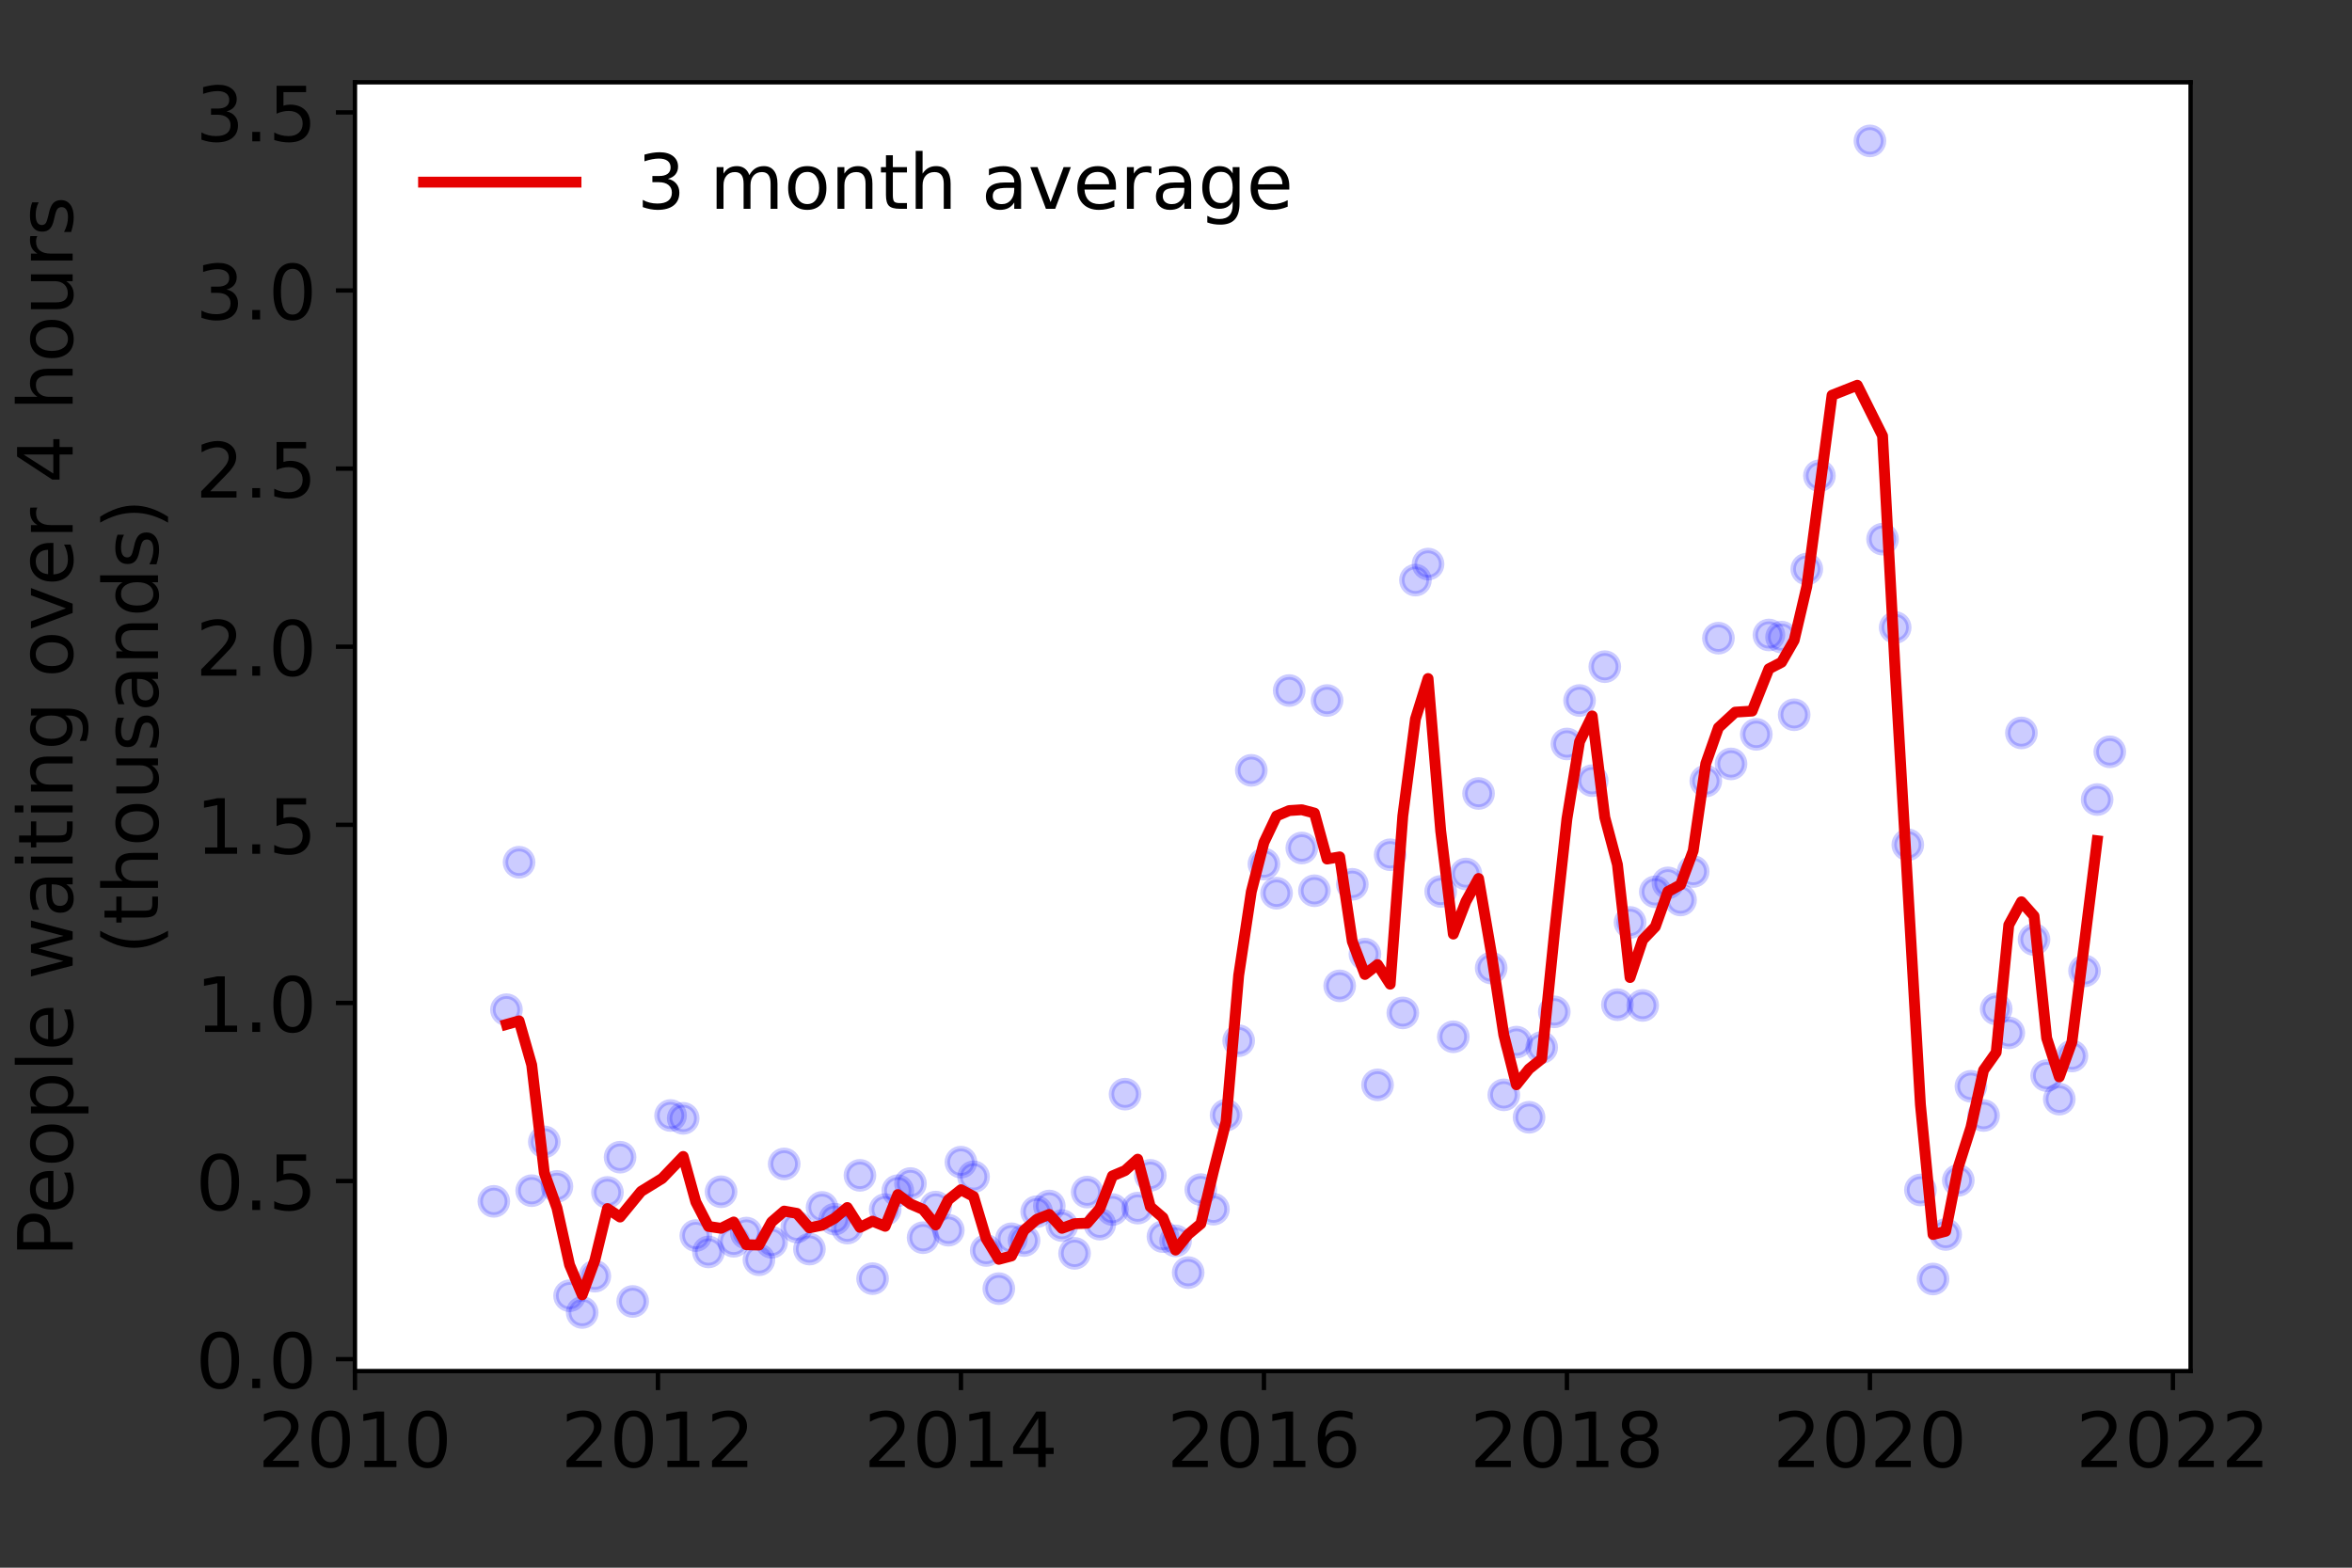 <?xml version="1.0" encoding="utf-8" standalone="no"?>
<!DOCTYPE svg PUBLIC "-//W3C//DTD SVG 1.1//EN"
  "http://www.w3.org/Graphics/SVG/1.1/DTD/svg11.dtd">
<!-- Created with matplotlib (https://matplotlib.org/) -->
<svg height="288pt" version="1.1" viewBox="0 0 432 288" width="432pt" xmlns="http://www.w3.org/2000/svg" xmlns:xlink="http://www.w3.org/1999/xlink">
 <rect x="0" y="0" width="432" height="288" fill="#333333" stroke="none"/>
 <defs>
  <style type="text/css">*{stroke-linecap:butt;stroke-linejoin:round;}</style>
 </defs>
 <g id="figure_1">
  <g id="patch_1">
   <path d="M 0 288 
L 432 288 
L 432 0 
L 0 0 
z
" style="fill:none;"/>
  </g>
  <g id="axes_1">
   <g id="patch_2">
    <path d="M 65.195 251.88 
L 402.354 251.88 
L 402.354 15.12 
L 65.195 15.12 
z
" style="fill:#ffffff;"/>
   </g>
   <g id="matplotlib.axis_1">
    <g id="xtick_1">
     <g id="line2d_1">
      <defs>
       <path d="M 0 0 
L 0 3.5 
" id="m8c5d17a7d4" style="stroke:#000000;stroke-width:0.8;"/>
      </defs>
      <g>
       <use style="stroke:#000000;stroke-width:0.8;" x="65.195" xlink:href="#m8c5d17a7d4" y="251.88"/>
      </g>
     </g>
     <g id="text_1">
      <!-- 2010 -->
      <g transform="translate(47.38 269.518)scale(0.14 -0.14)">
       <defs>
        <path d="M 19.188 8.297 
L 53.609 8.297 
L 53.609 0 
L 7.328 0 
L 7.328 8.297 
Q 12.938 14.109 22.625 23.891 
Q 32.328 33.688 34.812 36.531 
Q 39.547 41.844 41.422 45.531 
Q 43.312 49.219 43.312 52.781 
Q 43.312 58.594 39.234 62.25 
Q 35.156 65.922 28.609 65.922 
Q 23.969 65.922 18.812 64.312 
Q 13.672 62.703 7.812 59.422 
L 7.812 69.391 
Q 13.766 71.781 18.938 73 
Q 24.125 74.219 28.422 74.219 
Q 39.75 74.219 46.484 68.547 
Q 53.219 62.891 53.219 53.422 
Q 53.219 48.922 51.531 44.891 
Q 49.859 40.875 45.406 35.406 
Q 44.188 33.984 37.641 27.219 
Q 31.109 20.453 19.188 8.297 
z
" id="DejaVuSans-50"/>
        <path d="M 31.781 66.406 
Q 24.172 66.406 20.328 58.906 
Q 16.5 51.422 16.5 36.375 
Q 16.5 21.391 20.328 13.891 
Q 24.172 6.391 31.781 6.391 
Q 39.453 6.391 43.281 13.891 
Q 47.125 21.391 47.125 36.375 
Q 47.125 51.422 43.281 58.906 
Q 39.453 66.406 31.781 66.406 
z
M 31.781 74.219 
Q 44.047 74.219 50.516 64.516 
Q 56.984 54.828 56.984 36.375 
Q 56.984 17.969 50.516 8.266 
Q 44.047 -1.422 31.781 -1.422 
Q 19.531 -1.422 13.062 8.266 
Q 6.594 17.969 6.594 36.375 
Q 6.594 54.828 13.062 64.516 
Q 19.531 74.219 31.781 74.219 
z
" id="DejaVuSans-48"/>
        <path d="M 12.406 8.297 
L 28.516 8.297 
L 28.516 63.922 
L 10.984 60.406 
L 10.984 69.391 
L 28.422 72.906 
L 38.281 72.906 
L 38.281 8.297 
L 54.391 8.297 
L 54.391 0 
L 12.406 0 
z
" id="DejaVuSans-49"/>
       </defs>
       <use xlink:href="#DejaVuSans-50"/>
       <use x="63.623" xlink:href="#DejaVuSans-48"/>
       <use x="127.246" xlink:href="#DejaVuSans-49"/>
       <use x="190.869" xlink:href="#DejaVuSans-48"/>
      </g>
     </g>
    </g>
    <g id="xtick_2">
     <g id="line2d_2">
      <g>
       <use style="stroke:#000000;stroke-width:0.8;" x="120.847" xlink:href="#m8c5d17a7d4" y="251.88"/>
      </g>
     </g>
     <g id="text_2">
      <!-- 2012 -->
      <g transform="translate(103.032 269.518)scale(0.14 -0.14)">
       <use xlink:href="#DejaVuSans-50"/>
       <use x="63.623" xlink:href="#DejaVuSans-48"/>
       <use x="127.246" xlink:href="#DejaVuSans-49"/>
       <use x="190.869" xlink:href="#DejaVuSans-50"/>
      </g>
     </g>
    </g>
    <g id="xtick_3">
     <g id="line2d_3">
      <g>
       <use style="stroke:#000000;stroke-width:0.8;" x="176.499" xlink:href="#m8c5d17a7d4" y="251.88"/>
      </g>
     </g>
     <g id="text_3">
      <!-- 2014 -->
      <g transform="translate(158.684 269.518)scale(0.14 -0.14)">
       <defs>
        <path d="M 37.797 64.312 
L 12.891 25.391 
L 37.797 25.391 
z
M 35.203 72.906 
L 47.609 72.906 
L 47.609 25.391 
L 58.016 25.391 
L 58.016 17.188 
L 47.609 17.188 
L 47.609 0 
L 37.797 0 
L 37.797 17.188 
L 4.891 17.188 
L 4.891 26.703 
z
" id="DejaVuSans-52"/>
       </defs>
       <use xlink:href="#DejaVuSans-50"/>
       <use x="63.623" xlink:href="#DejaVuSans-48"/>
       <use x="127.246" xlink:href="#DejaVuSans-49"/>
       <use x="190.869" xlink:href="#DejaVuSans-52"/>
      </g>
     </g>
    </g>
    <g id="xtick_4">
     <g id="line2d_4">
      <g>
       <use style="stroke:#000000;stroke-width:0.8;" x="232.151" xlink:href="#m8c5d17a7d4" y="251.88"/>
      </g>
     </g>
     <g id="text_4">
      <!-- 2016 -->
      <g transform="translate(214.336 269.518)scale(0.14 -0.14)">
       <defs>
        <path d="M 33.016 40.375 
Q 26.375 40.375 22.484 35.828 
Q 18.609 31.297 18.609 23.391 
Q 18.609 15.531 22.484 10.953 
Q 26.375 6.391 33.016 6.391 
Q 39.656 6.391 43.531 10.953 
Q 47.406 15.531 47.406 23.391 
Q 47.406 31.297 43.531 35.828 
Q 39.656 40.375 33.016 40.375 
z
M 52.594 71.297 
L 52.594 62.312 
Q 48.875 64.062 45.094 64.984 
Q 41.312 65.922 37.594 65.922 
Q 27.828 65.922 22.672 59.328 
Q 17.531 52.734 16.797 39.406 
Q 19.672 43.656 24.016 45.922 
Q 28.375 48.188 33.594 48.188 
Q 44.578 48.188 50.953 41.516 
Q 57.328 34.859 57.328 23.391 
Q 57.328 12.156 50.688 5.359 
Q 44.047 -1.422 33.016 -1.422 
Q 20.359 -1.422 13.672 8.266 
Q 6.984 17.969 6.984 36.375 
Q 6.984 53.656 15.188 63.938 
Q 23.391 74.219 37.203 74.219 
Q 40.922 74.219 44.703 73.484 
Q 48.484 72.75 52.594 71.297 
z
" id="DejaVuSans-54"/>
       </defs>
       <use xlink:href="#DejaVuSans-50"/>
       <use x="63.623" xlink:href="#DejaVuSans-48"/>
       <use x="127.246" xlink:href="#DejaVuSans-49"/>
       <use x="190.869" xlink:href="#DejaVuSans-54"/>
      </g>
     </g>
    </g>
    <g id="xtick_5">
     <g id="line2d_5">
      <g>
       <use style="stroke:#000000;stroke-width:0.8;" x="287.803" xlink:href="#m8c5d17a7d4" y="251.88"/>
      </g>
     </g>
     <g id="text_5">
      <!-- 2018 -->
      <g transform="translate(269.988 269.518)scale(0.14 -0.14)">
       <defs>
        <path d="M 31.781 34.625 
Q 24.75 34.625 20.719 30.859 
Q 16.703 27.094 16.703 20.516 
Q 16.703 13.922 20.719 10.156 
Q 24.75 6.391 31.781 6.391 
Q 38.812 6.391 42.859 10.172 
Q 46.922 13.969 46.922 20.516 
Q 46.922 27.094 42.891 30.859 
Q 38.875 34.625 31.781 34.625 
z
M 21.922 38.812 
Q 15.578 40.375 12.031 44.719 
Q 8.5 49.078 8.5 55.328 
Q 8.5 64.062 14.719 69.141 
Q 20.953 74.219 31.781 74.219 
Q 42.672 74.219 48.875 69.141 
Q 55.078 64.062 55.078 55.328 
Q 55.078 49.078 51.531 44.719 
Q 48 40.375 41.703 38.812 
Q 48.828 37.156 52.797 32.312 
Q 56.781 27.484 56.781 20.516 
Q 56.781 9.906 50.312 4.234 
Q 43.844 -1.422 31.781 -1.422 
Q 19.734 -1.422 13.25 4.234 
Q 6.781 9.906 6.781 20.516 
Q 6.781 27.484 10.781 32.312 
Q 14.797 37.156 21.922 38.812 
z
M 18.312 54.391 
Q 18.312 48.734 21.844 45.562 
Q 25.391 42.391 31.781 42.391 
Q 38.141 42.391 41.719 45.562 
Q 45.312 48.734 45.312 54.391 
Q 45.312 60.062 41.719 63.234 
Q 38.141 66.406 31.781 66.406 
Q 25.391 66.406 21.844 63.234 
Q 18.312 60.062 18.312 54.391 
z
" id="DejaVuSans-56"/>
       </defs>
       <use xlink:href="#DejaVuSans-50"/>
       <use x="63.623" xlink:href="#DejaVuSans-48"/>
       <use x="127.246" xlink:href="#DejaVuSans-49"/>
       <use x="190.869" xlink:href="#DejaVuSans-56"/>
      </g>
     </g>
    </g>
    <g id="xtick_6">
     <g id="line2d_6">
      <g>
       <use style="stroke:#000000;stroke-width:0.8;" x="343.455" xlink:href="#m8c5d17a7d4" y="251.88"/>
      </g>
     </g>
     <g id="text_6">
      <!-- 2020 -->
      <g transform="translate(325.64 269.518)scale(0.14 -0.14)">
       <use xlink:href="#DejaVuSans-50"/>
       <use x="63.623" xlink:href="#DejaVuSans-48"/>
       <use x="127.246" xlink:href="#DejaVuSans-50"/>
       <use x="190.869" xlink:href="#DejaVuSans-48"/>
      </g>
     </g>
    </g>
    <g id="xtick_7">
     <g id="line2d_7">
      <g>
       <use style="stroke:#000000;stroke-width:0.8;" x="399.107" xlink:href="#m8c5d17a7d4" y="251.88"/>
      </g>
     </g>
     <g id="text_7">
      <!-- 2022 -->
      <g transform="translate(381.292 269.518)scale(0.14 -0.14)">
       <use xlink:href="#DejaVuSans-50"/>
       <use x="63.623" xlink:href="#DejaVuSans-48"/>
       <use x="127.246" xlink:href="#DejaVuSans-50"/>
       <use x="190.869" xlink:href="#DejaVuSans-50"/>
      </g>
     </g>
    </g>
   </g>
   <g id="matplotlib.axis_2">
    <g id="ytick_1">
     <g id="line2d_8">
      <defs>
       <path d="M 0 0 
L -3.5 0 
" id="m8f2fd74962" style="stroke:#000000;stroke-width:0.8;"/>
      </defs>
      <g>
       <use style="stroke:#000000;stroke-width:0.8;" x="65.195" xlink:href="#m8f2fd74962" y="249.691"/>
      </g>
     </g>
     <g id="text_8">
      <!-- 0.0 -->
      <g transform="translate(35.931 255.01)scale(0.14 -0.14)">
       <defs>
        <path d="M 10.688 12.406 
L 21 12.406 
L 21 0 
L 10.688 0 
z
" id="DejaVuSans-46"/>
       </defs>
       <use xlink:href="#DejaVuSans-48"/>
       <use x="63.623" xlink:href="#DejaVuSans-46"/>
       <use x="95.41" xlink:href="#DejaVuSans-48"/>
      </g>
     </g>
    </g>
    <g id="ytick_2">
     <g id="line2d_9">
      <g>
       <use style="stroke:#000000;stroke-width:0.8;" x="65.195" xlink:href="#m8f2fd74962" y="216.97"/>
      </g>
     </g>
     <g id="text_9">
      <!-- 0.5 -->
      <g transform="translate(35.931 222.289)scale(0.14 -0.14)">
       <defs>
        <path d="M 10.797 72.906 
L 49.516 72.906 
L 49.516 64.594 
L 19.828 64.594 
L 19.828 46.734 
Q 21.969 47.469 24.109 47.828 
Q 26.266 48.188 28.422 48.188 
Q 40.625 48.188 47.75 41.5 
Q 54.891 34.812 54.891 23.391 
Q 54.891 11.625 47.562 5.094 
Q 40.234 -1.422 26.906 -1.422 
Q 22.312 -1.422 17.547 -0.641 
Q 12.797 0.141 7.719 1.703 
L 7.719 11.625 
Q 12.109 9.234 16.797 8.062 
Q 21.484 6.891 26.703 6.891 
Q 35.156 6.891 40.078 11.328 
Q 45.016 15.766 45.016 23.391 
Q 45.016 31 40.078 35.438 
Q 35.156 39.891 26.703 39.891 
Q 22.75 39.891 18.812 39.016 
Q 14.891 38.141 10.797 36.281 
z
" id="DejaVuSans-53"/>
       </defs>
       <use xlink:href="#DejaVuSans-48"/>
       <use x="63.623" xlink:href="#DejaVuSans-46"/>
       <use x="95.41" xlink:href="#DejaVuSans-53"/>
      </g>
     </g>
    </g>
    <g id="ytick_3">
     <g id="line2d_10">
      <g>
       <use style="stroke:#000000;stroke-width:0.8;" x="65.195" xlink:href="#m8f2fd74962" y="184.25"/>
      </g>
     </g>
     <g id="text_10">
      <!-- 1.0 -->
      <g transform="translate(35.931 189.569)scale(0.14 -0.14)">
       <use xlink:href="#DejaVuSans-49"/>
       <use x="63.623" xlink:href="#DejaVuSans-46"/>
       <use x="95.41" xlink:href="#DejaVuSans-48"/>
      </g>
     </g>
    </g>
    <g id="ytick_4">
     <g id="line2d_11">
      <g>
       <use style="stroke:#000000;stroke-width:0.8;" x="65.195" xlink:href="#m8f2fd74962" y="151.529"/>
      </g>
     </g>
     <g id="text_11">
      <!-- 1.5 -->
      <g transform="translate(35.931 156.848)scale(0.14 -0.14)">
       <use xlink:href="#DejaVuSans-49"/>
       <use x="63.623" xlink:href="#DejaVuSans-46"/>
       <use x="95.41" xlink:href="#DejaVuSans-53"/>
      </g>
     </g>
    </g>
    <g id="ytick_5">
     <g id="line2d_12">
      <g>
       <use style="stroke:#000000;stroke-width:0.8;" x="65.195" xlink:href="#m8f2fd74962" y="118.808"/>
      </g>
     </g>
     <g id="text_12">
      <!-- 2.0 -->
      <g transform="translate(35.931 124.127)scale(0.14 -0.14)">
       <use xlink:href="#DejaVuSans-50"/>
       <use x="63.623" xlink:href="#DejaVuSans-46"/>
       <use x="95.41" xlink:href="#DejaVuSans-48"/>
      </g>
     </g>
    </g>
    <g id="ytick_6">
     <g id="line2d_13">
      <g>
       <use style="stroke:#000000;stroke-width:0.8;" x="65.195" xlink:href="#m8f2fd74962" y="86.088"/>
      </g>
     </g>
     <g id="text_13">
      <!-- 2.5 -->
      <g transform="translate(35.931 91.407)scale(0.14 -0.14)">
       <use xlink:href="#DejaVuSans-50"/>
       <use x="63.623" xlink:href="#DejaVuSans-46"/>
       <use x="95.41" xlink:href="#DejaVuSans-53"/>
      </g>
     </g>
    </g>
    <g id="ytick_7">
     <g id="line2d_14">
      <g>
       <use style="stroke:#000000;stroke-width:0.8;" x="65.195" xlink:href="#m8f2fd74962" y="53.367"/>
      </g>
     </g>
     <g id="text_14">
      <!-- 3.0 -->
      <g transform="translate(35.931 58.686)scale(0.14 -0.14)">
       <defs>
        <path d="M 40.578 39.312 
Q 47.656 37.797 51.625 33 
Q 55.609 28.219 55.609 21.188 
Q 55.609 10.406 48.188 4.484 
Q 40.766 -1.422 27.094 -1.422 
Q 22.516 -1.422 17.656 -0.516 
Q 12.797 0.391 7.625 2.203 
L 7.625 11.719 
Q 11.719 9.328 16.594 8.109 
Q 21.484 6.891 26.812 6.891 
Q 36.078 6.891 40.938 10.547 
Q 45.797 14.203 45.797 21.188 
Q 45.797 27.641 41.281 31.266 
Q 36.766 34.906 28.719 34.906 
L 20.219 34.906 
L 20.219 43.016 
L 29.109 43.016 
Q 36.375 43.016 40.234 45.922 
Q 44.094 48.828 44.094 54.297 
Q 44.094 59.906 40.109 62.906 
Q 36.141 65.922 28.719 65.922 
Q 24.656 65.922 20.016 65.031 
Q 15.375 64.156 9.812 62.312 
L 9.812 71.094 
Q 15.438 72.656 20.344 73.438 
Q 25.25 74.219 29.594 74.219 
Q 40.828 74.219 47.359 69.109 
Q 53.906 64.016 53.906 55.328 
Q 53.906 49.266 50.438 45.094 
Q 46.969 40.922 40.578 39.312 
z
" id="DejaVuSans-51"/>
       </defs>
       <use xlink:href="#DejaVuSans-51"/>
       <use x="63.623" xlink:href="#DejaVuSans-46"/>
       <use x="95.41" xlink:href="#DejaVuSans-48"/>
      </g>
     </g>
    </g>
    <g id="ytick_8">
     <g id="line2d_15">
      <g>
       <use style="stroke:#000000;stroke-width:0.8;" x="65.195" xlink:href="#m8f2fd74962" y="20.647"/>
      </g>
     </g>
     <g id="text_15">
      <!-- 3.5 -->
      <g transform="translate(35.931 25.965)scale(0.14 -0.14)">
       <use xlink:href="#DejaVuSans-51"/>
       <use x="63.623" xlink:href="#DejaVuSans-46"/>
       <use x="95.41" xlink:href="#DejaVuSans-53"/>
      </g>
     </g>
    </g>
    <g id="text_16">
     <!-- People waiting over 4 hours -->
     <g transform="translate(13.342 230.925)rotate(-90)scale(0.14 -0.14)">
      <defs>
       <path d="M 19.672 64.797 
L 19.672 37.406 
L 32.078 37.406 
Q 38.969 37.406 42.719 40.969 
Q 46.484 44.531 46.484 51.125 
Q 46.484 57.672 42.719 61.234 
Q 38.969 64.797 32.078 64.797 
z
M 9.812 72.906 
L 32.078 72.906 
Q 44.344 72.906 50.609 67.359 
Q 56.891 61.812 56.891 51.125 
Q 56.891 40.328 50.609 34.812 
Q 44.344 29.297 32.078 29.297 
L 19.672 29.297 
L 19.672 0 
L 9.812 0 
z
" id="DejaVuSans-80"/>
       <path d="M 56.203 29.594 
L 56.203 25.203 
L 14.891 25.203 
Q 15.484 15.922 20.484 11.062 
Q 25.484 6.203 34.422 6.203 
Q 39.594 6.203 44.453 7.469 
Q 49.312 8.734 54.109 11.281 
L 54.109 2.781 
Q 49.266 0.734 44.188 -0.344 
Q 39.109 -1.422 33.891 -1.422 
Q 20.797 -1.422 13.156 6.188 
Q 5.516 13.812 5.516 26.812 
Q 5.516 40.234 12.766 48.109 
Q 20.016 56 32.328 56 
Q 43.359 56 49.781 48.891 
Q 56.203 41.797 56.203 29.594 
z
M 47.219 32.234 
Q 47.125 39.594 43.094 43.984 
Q 39.062 48.391 32.422 48.391 
Q 24.906 48.391 20.391 44.141 
Q 15.875 39.891 15.188 32.172 
z
" id="DejaVuSans-101"/>
       <path d="M 30.609 48.391 
Q 23.391 48.391 19.188 42.75 
Q 14.984 37.109 14.984 27.297 
Q 14.984 17.484 19.156 11.844 
Q 23.344 6.203 30.609 6.203 
Q 37.797 6.203 41.984 11.859 
Q 46.188 17.531 46.188 27.297 
Q 46.188 37.016 41.984 42.703 
Q 37.797 48.391 30.609 48.391 
z
M 30.609 56 
Q 42.328 56 49.016 48.375 
Q 55.719 40.766 55.719 27.297 
Q 55.719 13.875 49.016 6.219 
Q 42.328 -1.422 30.609 -1.422 
Q 18.844 -1.422 12.172 6.219 
Q 5.516 13.875 5.516 27.297 
Q 5.516 40.766 12.172 48.375 
Q 18.844 56 30.609 56 
z
" id="DejaVuSans-111"/>
       <path d="M 18.109 8.203 
L 18.109 -20.797 
L 9.078 -20.797 
L 9.078 54.688 
L 18.109 54.688 
L 18.109 46.391 
Q 20.953 51.266 25.266 53.625 
Q 29.594 56 35.594 56 
Q 45.562 56 51.781 48.094 
Q 58.016 40.188 58.016 27.297 
Q 58.016 14.406 51.781 6.484 
Q 45.562 -1.422 35.594 -1.422 
Q 29.594 -1.422 25.266 0.953 
Q 20.953 3.328 18.109 8.203 
z
M 48.688 27.297 
Q 48.688 37.203 44.609 42.844 
Q 40.531 48.484 33.406 48.484 
Q 26.266 48.484 22.188 42.844 
Q 18.109 37.203 18.109 27.297 
Q 18.109 17.391 22.188 11.75 
Q 26.266 6.109 33.406 6.109 
Q 40.531 6.109 44.609 11.75 
Q 48.688 17.391 48.688 27.297 
z
" id="DejaVuSans-112"/>
       <path d="M 9.422 75.984 
L 18.406 75.984 
L 18.406 0 
L 9.422 0 
z
" id="DejaVuSans-108"/>
       <path id="DejaVuSans-32"/>
       <path d="M 4.203 54.688 
L 13.188 54.688 
L 24.422 12.016 
L 35.594 54.688 
L 46.188 54.688 
L 57.422 12.016 
L 68.609 54.688 
L 77.594 54.688 
L 63.281 0 
L 52.688 0 
L 40.922 44.828 
L 29.109 0 
L 18.5 0 
z
" id="DejaVuSans-119"/>
       <path d="M 34.281 27.484 
Q 23.391 27.484 19.188 25 
Q 14.984 22.516 14.984 16.5 
Q 14.984 11.719 18.141 8.906 
Q 21.297 6.109 26.703 6.109 
Q 34.188 6.109 38.703 11.406 
Q 43.219 16.703 43.219 25.484 
L 43.219 27.484 
z
M 52.203 31.203 
L 52.203 0 
L 43.219 0 
L 43.219 8.297 
Q 40.141 3.328 35.547 0.953 
Q 30.953 -1.422 24.312 -1.422 
Q 15.922 -1.422 10.953 3.297 
Q 6 8.016 6 15.922 
Q 6 25.141 12.172 29.828 
Q 18.359 34.516 30.609 34.516 
L 43.219 34.516 
L 43.219 35.406 
Q 43.219 41.609 39.141 45 
Q 35.062 48.391 27.688 48.391 
Q 23 48.391 18.547 47.266 
Q 14.109 46.141 10.016 43.891 
L 10.016 52.203 
Q 14.938 54.109 19.578 55.047 
Q 24.219 56 28.609 56 
Q 40.484 56 46.344 49.844 
Q 52.203 43.703 52.203 31.203 
z
" id="DejaVuSans-97"/>
       <path d="M 9.422 54.688 
L 18.406 54.688 
L 18.406 0 
L 9.422 0 
z
M 9.422 75.984 
L 18.406 75.984 
L 18.406 64.594 
L 9.422 64.594 
z
" id="DejaVuSans-105"/>
       <path d="M 18.312 70.219 
L 18.312 54.688 
L 36.812 54.688 
L 36.812 47.703 
L 18.312 47.703 
L 18.312 18.016 
Q 18.312 11.328 20.141 9.422 
Q 21.969 7.516 27.594 7.516 
L 36.812 7.516 
L 36.812 0 
L 27.594 0 
Q 17.188 0 13.234 3.875 
Q 9.281 7.766 9.281 18.016 
L 9.281 47.703 
L 2.688 47.703 
L 2.688 54.688 
L 9.281 54.688 
L 9.281 70.219 
z
" id="DejaVuSans-116"/>
       <path d="M 54.891 33.016 
L 54.891 0 
L 45.906 0 
L 45.906 32.719 
Q 45.906 40.484 42.875 44.328 
Q 39.844 48.188 33.797 48.188 
Q 26.516 48.188 22.312 43.547 
Q 18.109 38.922 18.109 30.906 
L 18.109 0 
L 9.078 0 
L 9.078 54.688 
L 18.109 54.688 
L 18.109 46.188 
Q 21.344 51.125 25.703 53.562 
Q 30.078 56 35.797 56 
Q 45.219 56 50.047 50.172 
Q 54.891 44.344 54.891 33.016 
z
" id="DejaVuSans-110"/>
       <path d="M 45.406 27.984 
Q 45.406 37.75 41.375 43.109 
Q 37.359 48.484 30.078 48.484 
Q 22.859 48.484 18.828 43.109 
Q 14.797 37.75 14.797 27.984 
Q 14.797 18.266 18.828 12.891 
Q 22.859 7.516 30.078 7.516 
Q 37.359 7.516 41.375 12.891 
Q 45.406 18.266 45.406 27.984 
z
M 54.391 6.781 
Q 54.391 -7.172 48.188 -13.984 
Q 42 -20.797 29.203 -20.797 
Q 24.469 -20.797 20.266 -20.094 
Q 16.062 -19.391 12.109 -17.922 
L 12.109 -9.188 
Q 16.062 -11.328 19.922 -12.344 
Q 23.781 -13.375 27.781 -13.375 
Q 36.625 -13.375 41.016 -8.766 
Q 45.406 -4.156 45.406 5.172 
L 45.406 9.625 
Q 42.625 4.781 38.281 2.391 
Q 33.938 0 27.875 0 
Q 17.828 0 11.672 7.656 
Q 5.516 15.328 5.516 27.984 
Q 5.516 40.672 11.672 48.328 
Q 17.828 56 27.875 56 
Q 33.938 56 38.281 53.609 
Q 42.625 51.219 45.406 46.391 
L 45.406 54.688 
L 54.391 54.688 
z
" id="DejaVuSans-103"/>
       <path d="M 2.984 54.688 
L 12.5 54.688 
L 29.594 8.797 
L 46.688 54.688 
L 56.203 54.688 
L 35.688 0 
L 23.484 0 
z
" id="DejaVuSans-118"/>
       <path d="M 41.109 46.297 
Q 39.594 47.172 37.812 47.578 
Q 36.031 48 33.891 48 
Q 26.266 48 22.188 43.047 
Q 18.109 38.094 18.109 28.812 
L 18.109 0 
L 9.078 0 
L 9.078 54.688 
L 18.109 54.688 
L 18.109 46.188 
Q 20.953 51.172 25.484 53.578 
Q 30.031 56 36.531 56 
Q 37.453 56 38.578 55.875 
Q 39.703 55.766 41.062 55.516 
z
" id="DejaVuSans-114"/>
       <path d="M 54.891 33.016 
L 54.891 0 
L 45.906 0 
L 45.906 32.719 
Q 45.906 40.484 42.875 44.328 
Q 39.844 48.188 33.797 48.188 
Q 26.516 48.188 22.312 43.547 
Q 18.109 38.922 18.109 30.906 
L 18.109 0 
L 9.078 0 
L 9.078 75.984 
L 18.109 75.984 
L 18.109 46.188 
Q 21.344 51.125 25.703 53.562 
Q 30.078 56 35.797 56 
Q 45.219 56 50.047 50.172 
Q 54.891 44.344 54.891 33.016 
z
" id="DejaVuSans-104"/>
       <path d="M 8.5 21.578 
L 8.5 54.688 
L 17.484 54.688 
L 17.484 21.922 
Q 17.484 14.156 20.5 10.266 
Q 23.531 6.391 29.594 6.391 
Q 36.859 6.391 41.078 11.031 
Q 45.312 15.672 45.312 23.688 
L 45.312 54.688 
L 54.297 54.688 
L 54.297 0 
L 45.312 0 
L 45.312 8.406 
Q 42.047 3.422 37.719 1 
Q 33.406 -1.422 27.688 -1.422 
Q 18.266 -1.422 13.375 4.438 
Q 8.5 10.297 8.5 21.578 
z
M 31.109 56 
z
" id="DejaVuSans-117"/>
       <path d="M 44.281 53.078 
L 44.281 44.578 
Q 40.484 46.531 36.375 47.5 
Q 32.281 48.484 27.875 48.484 
Q 21.188 48.484 17.844 46.438 
Q 14.5 44.391 14.5 40.281 
Q 14.5 37.156 16.891 35.375 
Q 19.281 33.594 26.516 31.984 
L 29.594 31.297 
Q 39.156 29.25 43.188 25.516 
Q 47.219 21.781 47.219 15.094 
Q 47.219 7.469 41.188 3.016 
Q 35.156 -1.422 24.609 -1.422 
Q 20.219 -1.422 15.453 -0.562 
Q 10.688 0.297 5.422 2 
L 5.422 11.281 
Q 10.406 8.688 15.234 7.391 
Q 20.062 6.109 24.812 6.109 
Q 31.156 6.109 34.562 8.281 
Q 37.984 10.453 37.984 14.406 
Q 37.984 18.062 35.516 20.016 
Q 33.062 21.969 24.703 23.781 
L 21.578 24.516 
Q 13.234 26.266 9.516 29.906 
Q 5.812 33.547 5.812 39.891 
Q 5.812 47.609 11.281 51.797 
Q 16.75 56 26.812 56 
Q 31.781 56 36.172 55.266 
Q 40.578 54.547 44.281 53.078 
z
" id="DejaVuSans-115"/>
      </defs>
      <use xlink:href="#DejaVuSans-80"/>
      <use x="56.678" xlink:href="#DejaVuSans-101"/>
      <use x="118.201" xlink:href="#DejaVuSans-111"/>
      <use x="179.383" xlink:href="#DejaVuSans-112"/>
      <use x="242.859" xlink:href="#DejaVuSans-108"/>
      <use x="270.643" xlink:href="#DejaVuSans-101"/>
      <use x="332.166" xlink:href="#DejaVuSans-32"/>
      <use x="363.953" xlink:href="#DejaVuSans-119"/>
      <use x="445.74" xlink:href="#DejaVuSans-97"/>
      <use x="507.02" xlink:href="#DejaVuSans-105"/>
      <use x="534.803" xlink:href="#DejaVuSans-116"/>
      <use x="574.012" xlink:href="#DejaVuSans-105"/>
      <use x="601.795" xlink:href="#DejaVuSans-110"/>
      <use x="665.174" xlink:href="#DejaVuSans-103"/>
      <use x="728.65" xlink:href="#DejaVuSans-32"/>
      <use x="760.438" xlink:href="#DejaVuSans-111"/>
      <use x="821.619" xlink:href="#DejaVuSans-118"/>
      <use x="880.799" xlink:href="#DejaVuSans-101"/>
      <use x="942.322" xlink:href="#DejaVuSans-114"/>
      <use x="983.436" xlink:href="#DejaVuSans-32"/>
      <use x="1015.223" xlink:href="#DejaVuSans-52"/>
      <use x="1078.846" xlink:href="#DejaVuSans-32"/>
      <use x="1110.633" xlink:href="#DejaVuSans-104"/>
      <use x="1174.012" xlink:href="#DejaVuSans-111"/>
      <use x="1235.193" xlink:href="#DejaVuSans-117"/>
      <use x="1298.572" xlink:href="#DejaVuSans-114"/>
      <use x="1339.686" xlink:href="#DejaVuSans-115"/>
     </g>
     <!-- (thousands) -->
     <g transform="translate(29.019 175.325)rotate(-90)scale(0.14 -0.14)">
      <defs>
       <path d="M 31 75.875 
Q 24.469 64.656 21.281 53.656 
Q 18.109 42.672 18.109 31.391 
Q 18.109 20.125 21.312 9.062 
Q 24.516 -2 31 -13.188 
L 23.188 -13.188 
Q 15.875 -1.703 12.234 9.375 
Q 8.594 20.453 8.594 31.391 
Q 8.594 42.281 12.203 53.312 
Q 15.828 64.359 23.188 75.875 
z
" id="DejaVuSans-40"/>
       <path d="M 45.406 46.391 
L 45.406 75.984 
L 54.391 75.984 
L 54.391 0 
L 45.406 0 
L 45.406 8.203 
Q 42.578 3.328 38.25 0.953 
Q 33.938 -1.422 27.875 -1.422 
Q 17.969 -1.422 11.734 6.484 
Q 5.516 14.406 5.516 27.297 
Q 5.516 40.188 11.734 48.094 
Q 17.969 56 27.875 56 
Q 33.938 56 38.25 53.625 
Q 42.578 51.266 45.406 46.391 
z
M 14.797 27.297 
Q 14.797 17.391 18.875 11.75 
Q 22.953 6.109 30.078 6.109 
Q 37.203 6.109 41.297 11.75 
Q 45.406 17.391 45.406 27.297 
Q 45.406 37.203 41.297 42.844 
Q 37.203 48.484 30.078 48.484 
Q 22.953 48.484 18.875 42.844 
Q 14.797 37.203 14.797 27.297 
z
" id="DejaVuSans-100"/>
       <path d="M 8.016 75.875 
L 15.828 75.875 
Q 23.141 64.359 26.781 53.312 
Q 30.422 42.281 30.422 31.391 
Q 30.422 20.453 26.781 9.375 
Q 23.141 -1.703 15.828 -13.188 
L 8.016 -13.188 
Q 14.5 -2 17.703 9.062 
Q 20.906 20.125 20.906 31.391 
Q 20.906 42.672 17.703 53.656 
Q 14.5 64.656 8.016 75.875 
z
" id="DejaVuSans-41"/>
      </defs>
      <use xlink:href="#DejaVuSans-40"/>
      <use x="39.014" xlink:href="#DejaVuSans-116"/>
      <use x="78.223" xlink:href="#DejaVuSans-104"/>
      <use x="141.602" xlink:href="#DejaVuSans-111"/>
      <use x="202.783" xlink:href="#DejaVuSans-117"/>
      <use x="266.162" xlink:href="#DejaVuSans-115"/>
      <use x="318.262" xlink:href="#DejaVuSans-97"/>
      <use x="379.541" xlink:href="#DejaVuSans-110"/>
      <use x="442.92" xlink:href="#DejaVuSans-100"/>
      <use x="506.396" xlink:href="#DejaVuSans-115"/>
      <use x="558.496" xlink:href="#DejaVuSans-41"/>
     </g>
    </g>
   </g>
   <g id="line2d_16">
    <defs>
     <path d="M 0 2.5 
C 0.663 2.5 1.299 2.237 1.768 1.768 
C 2.237 1.299 2.5 0.663 2.5 0 
C 2.5 -0.663 2.237 -1.299 1.768 -1.768 
C 1.299 -2.237 0.663 -2.5 0 -2.5 
C -0.663 -2.5 -1.299 -2.237 -1.768 -1.768 
C -2.237 -1.299 -2.5 -0.663 -2.5 0 
C -2.5 0.663 -2.237 1.299 -1.768 1.768 
C -1.299 2.237 -0.663 2.5 0 2.5 
z
" id="mfe5a44c7ff" style="stroke:#0000ff;stroke-opacity:0.2;"/>
    </defs>
    <g clip-path="url(#p2d3420ab74)">
     <use style="fill:#0000ff;fill-opacity:0.2;stroke:#0000ff;stroke-opacity:0.2;" x="387.513" xlink:href="#mfe5a44c7ff" y="138.114"/>
     <use style="fill:#0000ff;fill-opacity:0.2;stroke:#0000ff;stroke-opacity:0.2;" x="385.194" xlink:href="#mfe5a44c7ff" y="146.883"/>
     <use style="fill:#0000ff;fill-opacity:0.2;stroke:#0000ff;stroke-opacity:0.2;" x="382.875" xlink:href="#mfe5a44c7ff" y="178.36"/>
     <use style="fill:#0000ff;fill-opacity:0.2;stroke:#0000ff;stroke-opacity:0.2;" x="380.557" xlink:href="#mfe5a44c7ff" y="194"/>
     <use style="fill:#0000ff;fill-opacity:0.2;stroke:#0000ff;stroke-opacity:0.2;" x="378.238" xlink:href="#mfe5a44c7ff" y="201.919"/>
     <use style="fill:#0000ff;fill-opacity:0.2;stroke:#0000ff;stroke-opacity:0.2;" x="375.919" xlink:href="#mfe5a44c7ff" y="197.6"/>
     <use style="fill:#0000ff;fill-opacity:0.2;stroke:#0000ff;stroke-opacity:0.2;" x="373.6" xlink:href="#mfe5a44c7ff" y="172.601"/>
     <use style="fill:#0000ff;fill-opacity:0.2;stroke:#0000ff;stroke-opacity:0.2;" x="371.281" xlink:href="#mfe5a44c7ff" y="134.645"/>
     <use style="fill:#0000ff;fill-opacity:0.2;stroke:#0000ff;stroke-opacity:0.2;" x="368.962" xlink:href="#mfe5a44c7ff" y="189.747"/>
     <use style="fill:#0000ff;fill-opacity:0.2;stroke:#0000ff;stroke-opacity:0.2;" x="366.644" xlink:href="#mfe5a44c7ff" y="185.362"/>
     <use style="fill:#0000ff;fill-opacity:0.2;stroke:#0000ff;stroke-opacity:0.2;" x="364.325" xlink:href="#mfe5a44c7ff" y="204.929"/>
     <use style="fill:#0000ff;fill-opacity:0.2;stroke:#0000ff;stroke-opacity:0.2;" x="362.006" xlink:href="#mfe5a44c7ff" y="199.563"/>
     <use style="fill:#0000ff;fill-opacity:0.2;stroke:#0000ff;stroke-opacity:0.2;" x="359.687" xlink:href="#mfe5a44c7ff" y="216.839"/>
     <use style="fill:#0000ff;fill-opacity:0.2;stroke:#0000ff;stroke-opacity:0.2;" x="357.368" xlink:href="#mfe5a44c7ff" y="226.787"/>
     <use style="fill:#0000ff;fill-opacity:0.2;stroke:#0000ff;stroke-opacity:0.2;" x="355.049" xlink:href="#mfe5a44c7ff" y="234.967"/>
     <use style="fill:#0000ff;fill-opacity:0.2;stroke:#0000ff;stroke-opacity:0.2;" x="352.731" xlink:href="#mfe5a44c7ff" y="218.606"/>
     <use style="fill:#0000ff;fill-opacity:0.2;stroke:#0000ff;stroke-opacity:0.2;" x="350.412" xlink:href="#mfe5a44c7ff" y="155.194"/>
     <use style="fill:#0000ff;fill-opacity:0.2;stroke:#0000ff;stroke-opacity:0.2;" x="348.093" xlink:href="#mfe5a44c7ff" y="115.275"/>
     <use style="fill:#0000ff;fill-opacity:0.2;stroke:#0000ff;stroke-opacity:0.2;" x="345.774" xlink:href="#mfe5a44c7ff" y="99.045"/>
     <use style="fill:#0000ff;fill-opacity:0.2;stroke:#0000ff;stroke-opacity:0.2;" x="343.455" xlink:href="#mfe5a44c7ff" y="25.882"/>
     <use style="fill:#0000ff;fill-opacity:0.2;stroke:#0000ff;stroke-opacity:0.2;" x="334.18" xlink:href="#mfe5a44c7ff" y="87.397"/>
     <use style="fill:#0000ff;fill-opacity:0.2;stroke:#0000ff;stroke-opacity:0.2;" x="331.861" xlink:href="#mfe5a44c7ff" y="104.542"/>
     <use style="fill:#0000ff;fill-opacity:0.2;stroke:#0000ff;stroke-opacity:0.2;" x="329.542" xlink:href="#mfe5a44c7ff" y="131.308"/>
     <use style="fill:#0000ff;fill-opacity:0.2;stroke:#0000ff;stroke-opacity:0.2;" x="327.223" xlink:href="#mfe5a44c7ff" y="117.042"/>
     <use style="fill:#0000ff;fill-opacity:0.2;stroke:#0000ff;stroke-opacity:0.2;" x="324.905" xlink:href="#mfe5a44c7ff" y="116.649"/>
     <use style="fill:#0000ff;fill-opacity:0.2;stroke:#0000ff;stroke-opacity:0.2;" x="322.586" xlink:href="#mfe5a44c7ff" y="134.907"/>
     <use style="fill:#0000ff;fill-opacity:0.2;stroke:#0000ff;stroke-opacity:0.2;" x="317.948" xlink:href="#mfe5a44c7ff" y="140.339"/>
     <use style="fill:#0000ff;fill-opacity:0.2;stroke:#0000ff;stroke-opacity:0.2;" x="315.629" xlink:href="#mfe5a44c7ff" y="117.238"/>
     <use style="fill:#0000ff;fill-opacity:0.2;stroke:#0000ff;stroke-opacity:0.2;" x="313.31" xlink:href="#mfe5a44c7ff" y="143.48"/>
     <use style="fill:#0000ff;fill-opacity:0.2;stroke:#0000ff;stroke-opacity:0.2;" x="310.992" xlink:href="#mfe5a44c7ff" y="160.102"/>
     <use style="fill:#0000ff;fill-opacity:0.2;stroke:#0000ff;stroke-opacity:0.2;" x="308.673" xlink:href="#mfe5a44c7ff" y="165.337"/>
     <use style="fill:#0000ff;fill-opacity:0.2;stroke:#0000ff;stroke-opacity:0.2;" x="306.354" xlink:href="#mfe5a44c7ff" y="162.196"/>
     <use style="fill:#0000ff;fill-opacity:0.2;stroke:#0000ff;stroke-opacity:0.2;" x="304.035" xlink:href="#mfe5a44c7ff" y="163.832"/>
     <use style="fill:#0000ff;fill-opacity:0.2;stroke:#0000ff;stroke-opacity:0.2;" x="301.716" xlink:href="#mfe5a44c7ff" y="184.708"/>
     <use style="fill:#0000ff;fill-opacity:0.2;stroke:#0000ff;stroke-opacity:0.2;" x="299.397" xlink:href="#mfe5a44c7ff" y="169.46"/>
     <use style="fill:#0000ff;fill-opacity:0.2;stroke:#0000ff;stroke-opacity:0.2;" x="297.079" xlink:href="#mfe5a44c7ff" y="184.577"/>
     <use style="fill:#0000ff;fill-opacity:0.2;stroke:#0000ff;stroke-opacity:0.2;" x="294.76" xlink:href="#mfe5a44c7ff" y="122.473"/>
     <use style="fill:#0000ff;fill-opacity:0.2;stroke:#0000ff;stroke-opacity:0.2;" x="292.441" xlink:href="#mfe5a44c7ff" y="143.414"/>
     <use style="fill:#0000ff;fill-opacity:0.2;stroke:#0000ff;stroke-opacity:0.2;" x="290.122" xlink:href="#mfe5a44c7ff" y="128.69"/>
     <use style="fill:#0000ff;fill-opacity:0.2;stroke:#0000ff;stroke-opacity:0.2;" x="287.803" xlink:href="#mfe5a44c7ff" y="136.674"/>
     <use style="fill:#0000ff;fill-opacity:0.2;stroke:#0000ff;stroke-opacity:0.2;" x="285.484" xlink:href="#mfe5a44c7ff" y="185.886"/>
     <use style="fill:#0000ff;fill-opacity:0.2;stroke:#0000ff;stroke-opacity:0.2;" x="283.166" xlink:href="#mfe5a44c7ff" y="192.43"/>
     <use style="fill:#0000ff;fill-opacity:0.2;stroke:#0000ff;stroke-opacity:0.2;" x="280.847" xlink:href="#mfe5a44c7ff" y="205.256"/>
     <use style="fill:#0000ff;fill-opacity:0.2;stroke:#0000ff;stroke-opacity:0.2;" x="278.528" xlink:href="#mfe5a44c7ff" y="191.448"/>
     <use style="fill:#0000ff;fill-opacity:0.2;stroke:#0000ff;stroke-opacity:0.2;" x="276.209" xlink:href="#mfe5a44c7ff" y="201.134"/>
     <use style="fill:#0000ff;fill-opacity:0.2;stroke:#0000ff;stroke-opacity:0.2;" x="273.89" xlink:href="#mfe5a44c7ff" y="177.836"/>
     <use style="fill:#0000ff;fill-opacity:0.2;stroke:#0000ff;stroke-opacity:0.2;" x="271.571" xlink:href="#mfe5a44c7ff" y="145.77"/>
     <use style="fill:#0000ff;fill-opacity:0.2;stroke:#0000ff;stroke-opacity:0.2;" x="269.253" xlink:href="#mfe5a44c7ff" y="160.56"/>
     <use style="fill:#0000ff;fill-opacity:0.2;stroke:#0000ff;stroke-opacity:0.2;" x="266.934" xlink:href="#mfe5a44c7ff" y="190.467"/>
     <use style="fill:#0000ff;fill-opacity:0.2;stroke:#0000ff;stroke-opacity:0.2;" x="264.615" xlink:href="#mfe5a44c7ff" y="163.767"/>
     <use style="fill:#0000ff;fill-opacity:0.2;stroke:#0000ff;stroke-opacity:0.2;" x="262.296" xlink:href="#mfe5a44c7ff" y="103.626"/>
     <use style="fill:#0000ff;fill-opacity:0.2;stroke:#0000ff;stroke-opacity:0.2;" x="259.977" xlink:href="#mfe5a44c7ff" y="106.571"/>
     <use style="fill:#0000ff;fill-opacity:0.2;stroke:#0000ff;stroke-opacity:0.2;" x="257.658" xlink:href="#mfe5a44c7ff" y="186.082"/>
     <use style="fill:#0000ff;fill-opacity:0.2;stroke:#0000ff;stroke-opacity:0.2;" x="255.339" xlink:href="#mfe5a44c7ff" y="157.026"/>
     <use style="fill:#0000ff;fill-opacity:0.2;stroke:#0000ff;stroke-opacity:0.2;" x="253.021" xlink:href="#mfe5a44c7ff" y="199.301"/>
     <use style="fill:#0000ff;fill-opacity:0.2;stroke:#0000ff;stroke-opacity:0.2;" x="250.702" xlink:href="#mfe5a44c7ff" y="175.284"/>
     <use style="fill:#0000ff;fill-opacity:0.2;stroke:#0000ff;stroke-opacity:0.2;" x="248.383" xlink:href="#mfe5a44c7ff" y="162.458"/>
     <use style="fill:#0000ff;fill-opacity:0.2;stroke:#0000ff;stroke-opacity:0.2;" x="246.064" xlink:href="#mfe5a44c7ff" y="181.109"/>
     <use style="fill:#0000ff;fill-opacity:0.2;stroke:#0000ff;stroke-opacity:0.2;" x="243.745" xlink:href="#mfe5a44c7ff" y="128.69"/>
     <use style="fill:#0000ff;fill-opacity:0.2;stroke:#0000ff;stroke-opacity:0.2;" x="241.426" xlink:href="#mfe5a44c7ff" y="163.636"/>
     <use style="fill:#0000ff;fill-opacity:0.2;stroke:#0000ff;stroke-opacity:0.2;" x="239.108" xlink:href="#mfe5a44c7ff" y="155.783"/>
     <use style="fill:#0000ff;fill-opacity:0.2;stroke:#0000ff;stroke-opacity:0.2;" x="236.789" xlink:href="#mfe5a44c7ff" y="126.858"/>
     <use style="fill:#0000ff;fill-opacity:0.2;stroke:#0000ff;stroke-opacity:0.2;" x="234.47" xlink:href="#mfe5a44c7ff" y="164.094"/>
     <use style="fill:#0000ff;fill-opacity:0.2;stroke:#0000ff;stroke-opacity:0.2;" x="232.151" xlink:href="#mfe5a44c7ff" y="158.728"/>
     <use style="fill:#0000ff;fill-opacity:0.2;stroke:#0000ff;stroke-opacity:0.2;" x="229.832" xlink:href="#mfe5a44c7ff" y="141.517"/>
     <use style="fill:#0000ff;fill-opacity:0.2;stroke:#0000ff;stroke-opacity:0.2;" x="227.513" xlink:href="#mfe5a44c7ff" y="191.186"/>
     <use style="fill:#0000ff;fill-opacity:0.2;stroke:#0000ff;stroke-opacity:0.2;" x="225.195" xlink:href="#mfe5a44c7ff" y="204.864"/>
     <use style="fill:#0000ff;fill-opacity:0.2;stroke:#0000ff;stroke-opacity:0.2;" x="222.876" xlink:href="#mfe5a44c7ff" y="222.14"/>
     <use style="fill:#0000ff;fill-opacity:0.2;stroke:#0000ff;stroke-opacity:0.2;" x="220.557" xlink:href="#mfe5a44c7ff" y="218.541"/>
     <use style="fill:#0000ff;fill-opacity:0.2;stroke:#0000ff;stroke-opacity:0.2;" x="218.238" xlink:href="#mfe5a44c7ff" y="233.789"/>
     <use style="fill:#0000ff;fill-opacity:0.2;stroke:#0000ff;stroke-opacity:0.2;" x="215.919" xlink:href="#mfe5a44c7ff" y="227.964"/>
     <use style="fill:#0000ff;fill-opacity:0.2;stroke:#0000ff;stroke-opacity:0.2;" x="213.6" xlink:href="#mfe5a44c7ff" y="227.179"/>
     <use style="fill:#0000ff;fill-opacity:0.2;stroke:#0000ff;stroke-opacity:0.2;" x="211.282" xlink:href="#mfe5a44c7ff" y="215.923"/>
     <use style="fill:#0000ff;fill-opacity:0.2;stroke:#0000ff;stroke-opacity:0.2;" x="208.963" xlink:href="#mfe5a44c7ff" y="221.944"/>
     <use style="fill:#0000ff;fill-opacity:0.2;stroke:#0000ff;stroke-opacity:0.2;" x="206.644" xlink:href="#mfe5a44c7ff" y="201.003"/>
     <use style="fill:#0000ff;fill-opacity:0.2;stroke:#0000ff;stroke-opacity:0.2;" x="204.325" xlink:href="#mfe5a44c7ff" y="222.206"/>
     <use style="fill:#0000ff;fill-opacity:0.2;stroke:#0000ff;stroke-opacity:0.2;" x="202.006" xlink:href="#mfe5a44c7ff" y="224.889"/>
     <use style="fill:#0000ff;fill-opacity:0.2;stroke:#0000ff;stroke-opacity:0.2;" x="199.687" xlink:href="#mfe5a44c7ff" y="218.999"/>
     <use style="fill:#0000ff;fill-opacity:0.2;stroke:#0000ff;stroke-opacity:0.2;" x="197.369" xlink:href="#mfe5a44c7ff" y="230.255"/>
     <use style="fill:#0000ff;fill-opacity:0.2;stroke:#0000ff;stroke-opacity:0.2;" x="195.05" xlink:href="#mfe5a44c7ff" y="225.151"/>
     <use style="fill:#0000ff;fill-opacity:0.2;stroke:#0000ff;stroke-opacity:0.2;" x="192.731" xlink:href="#mfe5a44c7ff" y="221.551"/>
     <use style="fill:#0000ff;fill-opacity:0.2;stroke:#0000ff;stroke-opacity:0.2;" x="190.412" xlink:href="#mfe5a44c7ff" y="222.598"/>
     <use style="fill:#0000ff;fill-opacity:0.2;stroke:#0000ff;stroke-opacity:0.2;" x="188.093" xlink:href="#mfe5a44c7ff" y="227.899"/>
     <use style="fill:#0000ff;fill-opacity:0.2;stroke:#0000ff;stroke-opacity:0.2;" x="185.774" xlink:href="#mfe5a44c7ff" y="227.572"/>
     <use style="fill:#0000ff;fill-opacity:0.2;stroke:#0000ff;stroke-opacity:0.2;" x="183.456" xlink:href="#mfe5a44c7ff" y="236.734"/>
     <use style="fill:#0000ff;fill-opacity:0.2;stroke:#0000ff;stroke-opacity:0.2;" x="181.137" xlink:href="#mfe5a44c7ff" y="229.731"/>
     <use style="fill:#0000ff;fill-opacity:0.2;stroke:#0000ff;stroke-opacity:0.2;" x="178.818" xlink:href="#mfe5a44c7ff" y="216.185"/>
     <use style="fill:#0000ff;fill-opacity:0.2;stroke:#0000ff;stroke-opacity:0.2;" x="176.499" xlink:href="#mfe5a44c7ff" y="213.502"/>
     <use style="fill:#0000ff;fill-opacity:0.2;stroke:#0000ff;stroke-opacity:0.2;" x="174.18" xlink:href="#mfe5a44c7ff" y="226.001"/>
     <use style="fill:#0000ff;fill-opacity:0.2;stroke:#0000ff;stroke-opacity:0.2;" x="171.861" xlink:href="#mfe5a44c7ff" y="221.748"/>
     <use style="fill:#0000ff;fill-opacity:0.2;stroke:#0000ff;stroke-opacity:0.2;" x="169.543" xlink:href="#mfe5a44c7ff" y="227.376"/>
     <use style="fill:#0000ff;fill-opacity:0.2;stroke:#0000ff;stroke-opacity:0.2;" x="167.224" xlink:href="#mfe5a44c7ff" y="217.428"/>
     <use style="fill:#0000ff;fill-opacity:0.2;stroke:#0000ff;stroke-opacity:0.2;" x="164.905" xlink:href="#mfe5a44c7ff" y="218.737"/>
     <use style="fill:#0000ff;fill-opacity:0.2;stroke:#0000ff;stroke-opacity:0.2;" x="162.586" xlink:href="#mfe5a44c7ff" y="222.206"/>
     <use style="fill:#0000ff;fill-opacity:0.2;stroke:#0000ff;stroke-opacity:0.2;" x="160.267" xlink:href="#mfe5a44c7ff" y="234.901"/>
     <use style="fill:#0000ff;fill-opacity:0.2;stroke:#0000ff;stroke-opacity:0.2;" x="157.948" xlink:href="#mfe5a44c7ff" y="215.923"/>
     <use style="fill:#0000ff;fill-opacity:0.2;stroke:#0000ff;stroke-opacity:0.2;" x="155.63" xlink:href="#mfe5a44c7ff" y="225.609"/>
     <use style="fill:#0000ff;fill-opacity:0.2;stroke:#0000ff;stroke-opacity:0.2;" x="153.311" xlink:href="#mfe5a44c7ff" y="223.973"/>
     <use style="fill:#0000ff;fill-opacity:0.2;stroke:#0000ff;stroke-opacity:0.2;" x="150.992" xlink:href="#mfe5a44c7ff" y="221.813"/>
     <use style="fill:#0000ff;fill-opacity:0.2;stroke:#0000ff;stroke-opacity:0.2;" x="148.673" xlink:href="#mfe5a44c7ff" y="229.47"/>
     <use style="fill:#0000ff;fill-opacity:0.2;stroke:#0000ff;stroke-opacity:0.2;" x="146.354" xlink:href="#mfe5a44c7ff" y="225.412"/>
     <use style="fill:#0000ff;fill-opacity:0.2;stroke:#0000ff;stroke-opacity:0.2;" x="144.035" xlink:href="#mfe5a44c7ff" y="213.829"/>
     <use style="fill:#0000ff;fill-opacity:0.2;stroke:#0000ff;stroke-opacity:0.2;" x="141.717" xlink:href="#mfe5a44c7ff" y="228.226"/>
     <use style="fill:#0000ff;fill-opacity:0.2;stroke:#0000ff;stroke-opacity:0.2;" x="139.398" xlink:href="#mfe5a44c7ff" y="231.433"/>
     <use style="fill:#0000ff;fill-opacity:0.2;stroke:#0000ff;stroke-opacity:0.2;" x="137.079" xlink:href="#mfe5a44c7ff" y="226.525"/>
     <use style="fill:#0000ff;fill-opacity:0.2;stroke:#0000ff;stroke-opacity:0.2;" x="134.76" xlink:href="#mfe5a44c7ff" y="228.03"/>
     <use style="fill:#0000ff;fill-opacity:0.2;stroke:#0000ff;stroke-opacity:0.2;" x="132.441" xlink:href="#mfe5a44c7ff" y="218.934"/>
     <use style="fill:#0000ff;fill-opacity:0.2;stroke:#0000ff;stroke-opacity:0.2;" x="130.122" xlink:href="#mfe5a44c7ff" y="229.993"/>
     <use style="fill:#0000ff;fill-opacity:0.2;stroke:#0000ff;stroke-opacity:0.2;" x="127.804" xlink:href="#mfe5a44c7ff" y="226.983"/>
     <use style="fill:#0000ff;fill-opacity:0.2;stroke:#0000ff;stroke-opacity:0.2;" x="125.485" xlink:href="#mfe5a44c7ff" y="205.453"/>
     <use style="fill:#0000ff;fill-opacity:0.2;stroke:#0000ff;stroke-opacity:0.2;" x="123.166" xlink:href="#mfe5a44c7ff" y="204.929"/>
     <use style="fill:#0000ff;fill-opacity:0.2;stroke:#0000ff;stroke-opacity:0.2;" x="116.209" xlink:href="#mfe5a44c7ff" y="239.09"/>
     <use style="fill:#0000ff;fill-opacity:0.2;stroke:#0000ff;stroke-opacity:0.2;" x="113.891" xlink:href="#mfe5a44c7ff" y="212.586"/>
     <use style="fill:#0000ff;fill-opacity:0.2;stroke:#0000ff;stroke-opacity:0.2;" x="111.572" xlink:href="#mfe5a44c7ff" y="219.064"/>
     <use style="fill:#0000ff;fill-opacity:0.2;stroke:#0000ff;stroke-opacity:0.2;" x="109.253" xlink:href="#mfe5a44c7ff" y="234.443"/>
     <use style="fill:#0000ff;fill-opacity:0.2;stroke:#0000ff;stroke-opacity:0.2;" x="106.934" xlink:href="#mfe5a44c7ff" y="241.118"/>
     <use style="fill:#0000ff;fill-opacity:0.2;stroke:#0000ff;stroke-opacity:0.2;" x="104.615" xlink:href="#mfe5a44c7ff" y="238.042"/>
     <use style="fill:#0000ff;fill-opacity:0.2;stroke:#0000ff;stroke-opacity:0.2;" x="102.296" xlink:href="#mfe5a44c7ff" y="217.952"/>
     <use style="fill:#0000ff;fill-opacity:0.2;stroke:#0000ff;stroke-opacity:0.2;" x="99.978" xlink:href="#mfe5a44c7ff" y="209.772"/>
     <use style="fill:#0000ff;fill-opacity:0.2;stroke:#0000ff;stroke-opacity:0.2;" x="97.659" xlink:href="#mfe5a44c7ff" y="218.737"/>
     <use style="fill:#0000ff;fill-opacity:0.2;stroke:#0000ff;stroke-opacity:0.2;" x="95.34" xlink:href="#mfe5a44c7ff" y="158.4"/>
     <use style="fill:#0000ff;fill-opacity:0.2;stroke:#0000ff;stroke-opacity:0.2;" x="93.021" xlink:href="#mfe5a44c7ff" y="185.493"/>
     <use style="fill:#0000ff;fill-opacity:0.2;stroke:#0000ff;stroke-opacity:0.2;" x="90.702" xlink:href="#mfe5a44c7ff" y="220.701"/>
    </g>
   </g>
   <g id="line2d_17">
    <path clip-path="url(#p2d3420ab74)" d="M 385.194 154.452 
L 382.875 173.081 
L 380.557 191.426 
L 378.238 197.84 
L 375.919 190.707 
L 373.6 168.282 
L 371.281 165.664 
L 368.962 169.918 
L 366.644 193.346 
L 364.325 196.618 
L 362.006 207.111 
L 359.687 214.396 
L 357.368 226.198 
L 355.049 226.787 
L 352.731 202.922 
L 350.412 163.025 
L 348.093 123.171 
L 345.774 80.067 
L 341.136 70.775 
L 336.499 72.607 
L 331.861 107.749 
L 329.542 117.63 
L 327.223 121.666 
L 324.905 122.866 
L 321.813 130.631 
L 318.721 130.828 
L 315.629 133.685 
L 313.31 140.273 
L 310.992 156.306 
L 308.673 162.545 
L 306.354 163.788 
L 304.035 170.245 
L 301.716 172.667 
L 299.397 179.582 
L 297.079 158.837 
L 294.76 150.155 
L 292.441 131.526 
L 290.122 136.259 
L 287.803 150.417 
L 285.484 171.663 
L 283.166 194.524 
L 280.847 196.378 
L 278.528 199.279 
L 276.209 190.139 
L 273.89 174.913 
L 271.571 161.389 
L 269.253 165.599 
L 266.934 171.598 
L 264.615 152.62 
L 262.296 124.655 
L 259.977 132.093 
L 257.658 149.893 
L 255.339 180.803 
L 253.021 177.204 
L 250.702 179.014 
L 248.383 172.95 
L 246.064 157.419 
L 243.745 157.811 
L 241.426 149.37 
L 239.108 148.759 
L 236.789 148.911 
L 234.47 149.893 
L 232.151 154.779 
L 229.832 163.81 
L 227.513 179.189 
L 225.195 206.063 
L 222.876 215.182 
L 220.557 224.823 
L 218.238 226.765 
L 215.919 229.644 
L 213.6 223.689 
L 211.282 221.682 
L 208.963 212.957 
L 206.644 215.051 
L 204.325 216.032 
L 202.006 222.031 
L 199.687 224.714 
L 197.369 224.801 
L 195.05 225.652 
L 192.731 223.1 
L 190.412 224.016 
L 188.093 226.023 
L 185.774 230.735 
L 183.456 231.346 
L 181.137 227.55 
L 178.818 219.806 
L 176.499 218.563 
L 174.18 220.417 
L 171.861 225.041 
L 169.543 222.184 
L 167.224 221.18 
L 164.905 219.457 
L 162.586 225.281 
L 160.267 224.343 
L 157.948 225.478 
L 155.63 221.835 
L 153.311 223.798 
L 150.992 225.085 
L 148.673 225.565 
L 146.354 222.904 
L 144.035 222.489 
L 141.717 224.496 
L 139.398 228.728 
L 137.079 228.663 
L 134.76 224.496 
L 132.441 225.652 
L 130.122 225.303 
L 127.804 220.81 
L 125.485 212.455 
L 121.62 216.49 
L 117.755 218.868 
L 113.891 223.58 
L 111.572 222.031 
L 109.253 231.542 
L 106.934 237.868 
L 104.615 232.371 
L 102.296 221.922 
L 99.978 215.487 
L 97.659 195.636 
L 95.34 187.544 
L 93.021 188.198 
" style="fill:none;stroke:#e60000;stroke-linecap:square;stroke-width:2;"/>
   </g>
   <g id="patch_3">
    <path d="M 65.195 251.88 
L 65.195 15.12 
" style="fill:none;stroke:#000000;stroke-linecap:square;stroke-linejoin:miter;stroke-width:0.8;"/>
   </g>
   <g id="patch_4">
    <path d="M 402.354 251.88 
L 402.354 15.12 
" style="fill:none;stroke:#000000;stroke-linecap:square;stroke-linejoin:miter;stroke-width:0.8;"/>
   </g>
   <g id="patch_5">
    <path d="M 65.195 251.88 
L 402.354 251.88 
" style="fill:none;stroke:#000000;stroke-linecap:square;stroke-linejoin:miter;stroke-width:0.8;"/>
   </g>
   <g id="patch_6">
    <path d="M 65.195 15.12 
L 402.354 15.12 
" style="fill:none;stroke:#000000;stroke-linecap:square;stroke-linejoin:miter;stroke-width:0.8;"/>
   </g>
   <g id="legend_1">
    <g id="line2d_18">
     <path d="M 77.795 33.458 
L 105.795 33.458 
" style="fill:none;stroke:#e60000;stroke-linecap:square;stroke-width:2;"/>
    </g>
    <g id="line2d_19"/>
    <g id="text_17">
     <!-- 3 month average -->
     <g transform="translate(116.995 38.358)scale(0.14 -0.14)">
      <defs>
       <path d="M 52 44.188 
Q 55.375 50.25 60.062 53.125 
Q 64.75 56 71.094 56 
Q 79.641 56 84.281 50.016 
Q 88.922 44.047 88.922 33.016 
L 88.922 0 
L 79.891 0 
L 79.891 32.719 
Q 79.891 40.578 77.094 44.375 
Q 74.312 48.188 68.609 48.188 
Q 61.625 48.188 57.562 43.547 
Q 53.516 38.922 53.516 30.906 
L 53.516 0 
L 44.484 0 
L 44.484 32.719 
Q 44.484 40.625 41.703 44.406 
Q 38.922 48.188 33.109 48.188 
Q 26.219 48.188 22.156 43.531 
Q 18.109 38.875 18.109 30.906 
L 18.109 0 
L 9.078 0 
L 9.078 54.688 
L 18.109 54.688 
L 18.109 46.188 
Q 21.188 51.219 25.484 53.609 
Q 29.781 56 35.688 56 
Q 41.656 56 45.828 52.969 
Q 50 49.953 52 44.188 
z
" id="DejaVuSans-109"/>
      </defs>
      <use xlink:href="#DejaVuSans-51"/>
      <use x="63.623" xlink:href="#DejaVuSans-32"/>
      <use x="95.41" xlink:href="#DejaVuSans-109"/>
      <use x="192.822" xlink:href="#DejaVuSans-111"/>
      <use x="254.004" xlink:href="#DejaVuSans-110"/>
      <use x="317.383" xlink:href="#DejaVuSans-116"/>
      <use x="356.592" xlink:href="#DejaVuSans-104"/>
      <use x="419.971" xlink:href="#DejaVuSans-32"/>
      <use x="451.758" xlink:href="#DejaVuSans-97"/>
      <use x="513.037" xlink:href="#DejaVuSans-118"/>
      <use x="572.217" xlink:href="#DejaVuSans-101"/>
      <use x="633.74" xlink:href="#DejaVuSans-114"/>
      <use x="674.854" xlink:href="#DejaVuSans-97"/>
      <use x="736.133" xlink:href="#DejaVuSans-103"/>
      <use x="799.609" xlink:href="#DejaVuSans-101"/>
     </g>
    </g>
   </g>
  </g>
 </g>
 <defs>
  <clipPath id="p2d3420ab74">
   <rect height="236.76" width="337.159" x="65.195" y="15.12"/>
  </clipPath>
 </defs>
</svg>
